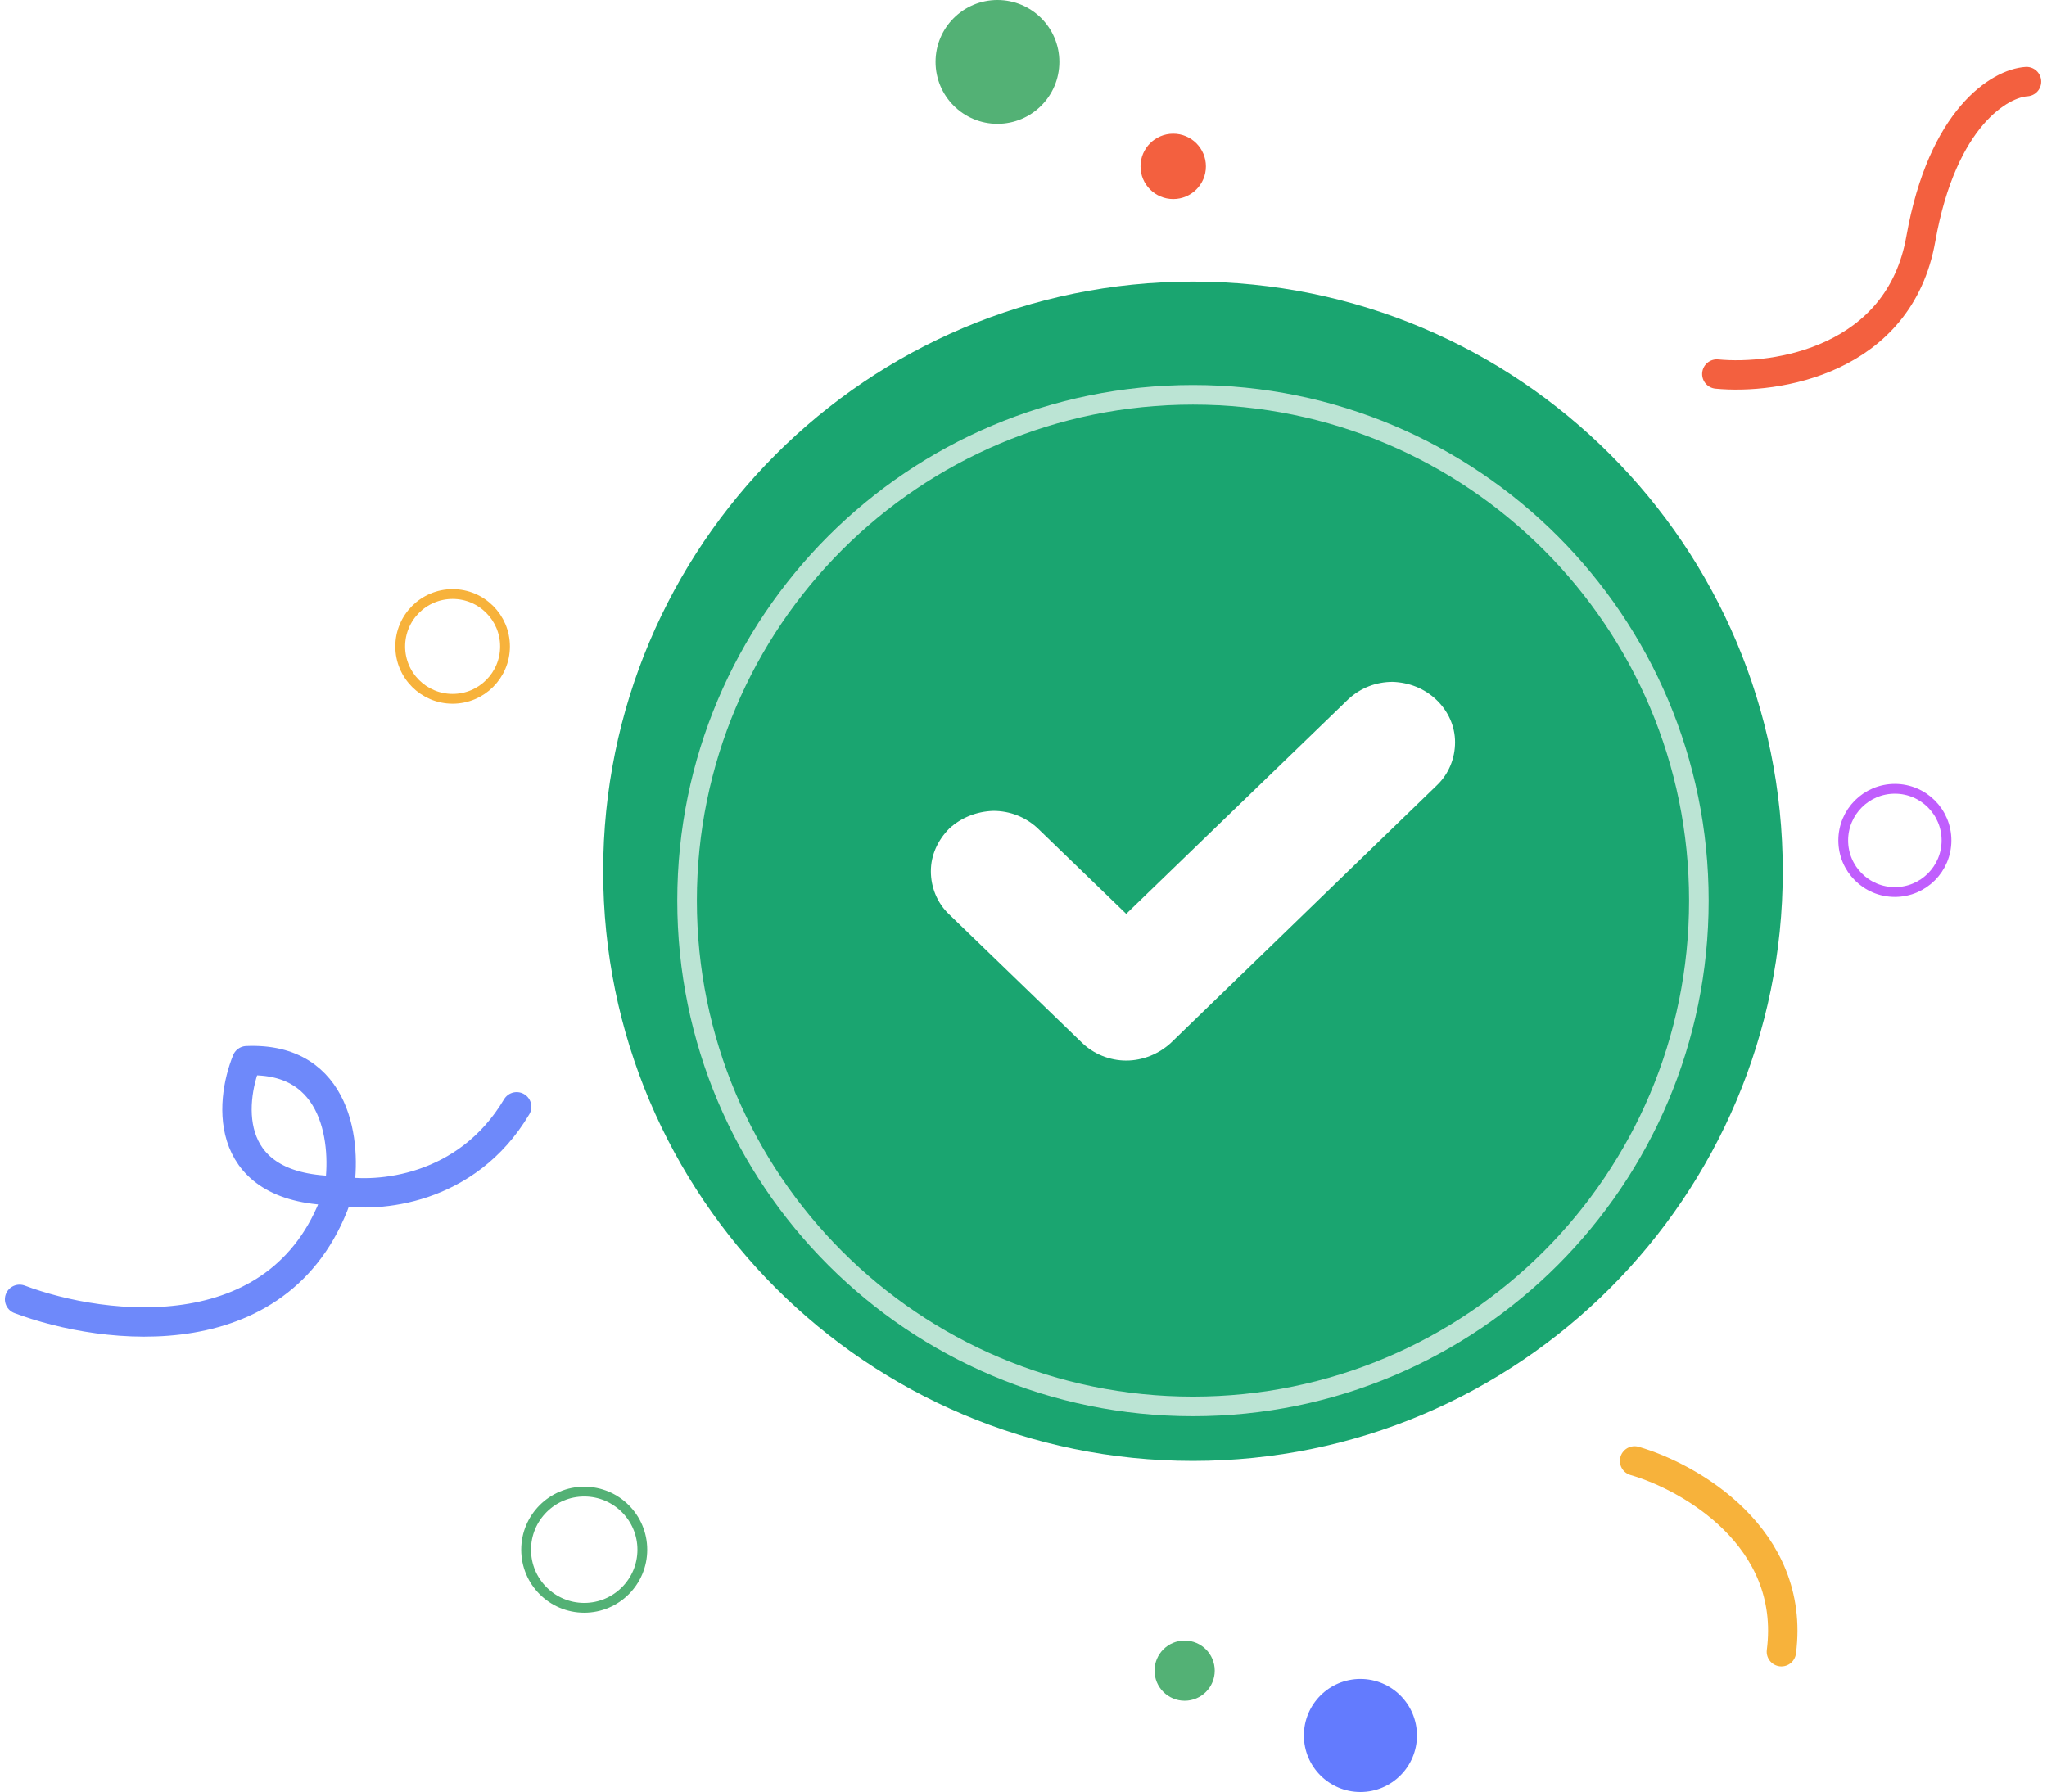 <svg width="209" height="183" viewBox="0 0 209 183" fill="none" xmlns="http://www.w3.org/2000/svg">
<g clip-path="url(#clip0_17_887)">
<path d="M175.289 38.197C181.312 38.782 193.91 36.842 196.118 24.394C198.327 11.946 204.233 8.5 206.91 8.333" stroke="#F3603F" stroke-width="3" stroke-linecap="round"/>
<path d="M121.803 149.189C155.061 149.189 182.021 122.228 182.021 88.97C182.021 55.712 155.061 28.752 121.803 28.752C88.545 28.752 61.584 55.712 61.584 88.97C61.584 122.228 88.545 149.189 121.803 149.189Z" fill="#1AA570"/>
<g filter="url(#filter0_d_17_887)">
<path d="M121.803 140.623C150.33 140.623 173.456 117.497 173.456 88.97C173.456 60.443 150.33 37.317 121.803 37.317C93.276 37.317 70.15 60.443 70.15 88.97C70.15 117.497 93.276 140.623 121.803 140.623Z" stroke="white" stroke-opacity="0.7" stroke-width="2"/>
</g>
<path d="M148.563 75.796C148.563 77.436 147.92 79.019 146.75 80.15L119.551 106.498C118.322 107.629 116.684 108.307 114.988 108.307C113.292 108.307 111.654 107.629 110.484 106.498L96.855 93.324C95.686 92.193 95.042 90.61 95.042 88.97C95.042 87.331 95.744 85.804 96.914 84.617C98.142 83.486 99.722 82.864 101.418 82.807C103.114 82.807 104.693 83.429 105.922 84.56L114.988 93.324L137.683 71.386C138.912 70.255 140.491 69.633 142.187 69.633C143.884 69.69 145.463 70.312 146.691 71.499C147.861 72.63 148.563 74.157 148.563 75.796Z" fill="white"/>
<path d="M166.89 149.189C172.512 150.813 183.381 156.984 181.881 168.676" stroke="#F7B23B" stroke-width="3" stroke-linecap="round" stroke-linejoin="round"/>
<path d="M2 132.688C10.627 135.937 29.225 138.267 34.603 121.597M34.603 121.597C35.387 117.003 34.603 107.917 25.192 108.32C23.399 112.746 22.771 121.597 34.603 121.597ZM34.603 121.597C38.524 122.325 47.644 121.63 52.753 113.026" stroke="#6E89FA" stroke-width="3" stroke-linecap="round" stroke-linejoin="round"/>
<path d="M138.9 183C142.088 183 144.672 180.416 144.672 177.228C144.672 174.04 142.088 171.456 138.9 171.456C135.712 171.456 133.128 174.04 133.128 177.228C133.128 180.416 135.712 183 138.9 183Z" fill="#637BFE"/>
<path d="M193.467 91.096C196.379 91.096 198.739 88.736 198.739 85.824C198.739 82.912 196.379 80.552 193.467 80.552C190.555 80.552 188.195 82.912 188.195 85.824C188.195 88.736 190.555 91.096 193.467 91.096Z" stroke="#C05EFD"/>
<path d="M101.841 12.642C105.332 12.642 108.162 9.812 108.162 6.321C108.162 2.83 105.332 0 101.841 0C98.35 0 95.52 2.83 95.52 6.321C95.52 9.812 98.35 12.642 101.841 12.642Z" fill="#53B175"/>
<path d="M119.787 20.328C121.631 20.328 123.125 18.833 123.125 16.99C123.125 15.146 121.631 13.652 119.787 13.652C117.943 13.652 116.449 15.146 116.449 16.99C116.449 18.833 117.943 20.328 119.787 20.328Z" fill="#F3603F"/>
<path d="M46.213 71.363C49.168 71.363 51.563 68.968 51.563 66.013C51.563 63.058 49.168 60.663 46.213 60.663C43.259 60.663 40.863 63.058 40.863 66.013C40.863 68.968 43.259 71.363 46.213 71.363Z" stroke="#F7B23B"/>
<path d="M59.651 164.19C62.927 164.19 65.583 161.534 65.583 158.257C65.583 154.981 62.927 152.324 59.651 152.324C56.374 152.324 53.718 154.981 53.718 158.257C53.718 161.534 56.374 164.19 59.651 164.19Z" stroke="#53B175"/>
<path d="M120.953 173.682C119.256 173.682 117.88 172.306 117.88 170.609C117.88 168.912 119.256 167.536 120.953 167.536C122.65 167.536 124.026 168.912 124.026 170.609C124.026 172.306 122.65 173.682 120.953 173.682Z" fill="#53B175"/>
</g>
<defs>
<filter id="filter0_d_17_887" x="65.15" y="35.317" width="113.306" height="113.306" filterUnits="userSpaceOnUse" color-interpolation-filters="sRGB">
<feFlood flood-opacity="0" result="BackgroundImageFix"/>
<feColorMatrix in="SourceAlpha" type="matrix" values="0 0 0 0 0 0 0 0 0 0 0 0 0 0 0 0 0 0 127 0" result="hardAlpha"/>
<feOffset dy="3"/>
<feGaussianBlur stdDeviation="2"/>
<feColorMatrix type="matrix" values="0 0 0 0 0 0 0 0 0 0 0 0 0 0 0 0 0 0 0.12 0"/>
<feBlend mode="normal" in2="BackgroundImageFix" result="effect1_dropShadow_17_887"/>
<feBlend mode="normal" in="SourceGraphic" in2="effect1_dropShadow_17_887" result="shape"/>
</filter>
<clipPath id="clip0_17_887">
<rect width="209" height="183" fill="white"/>
</clipPath>
</defs>
</svg>

